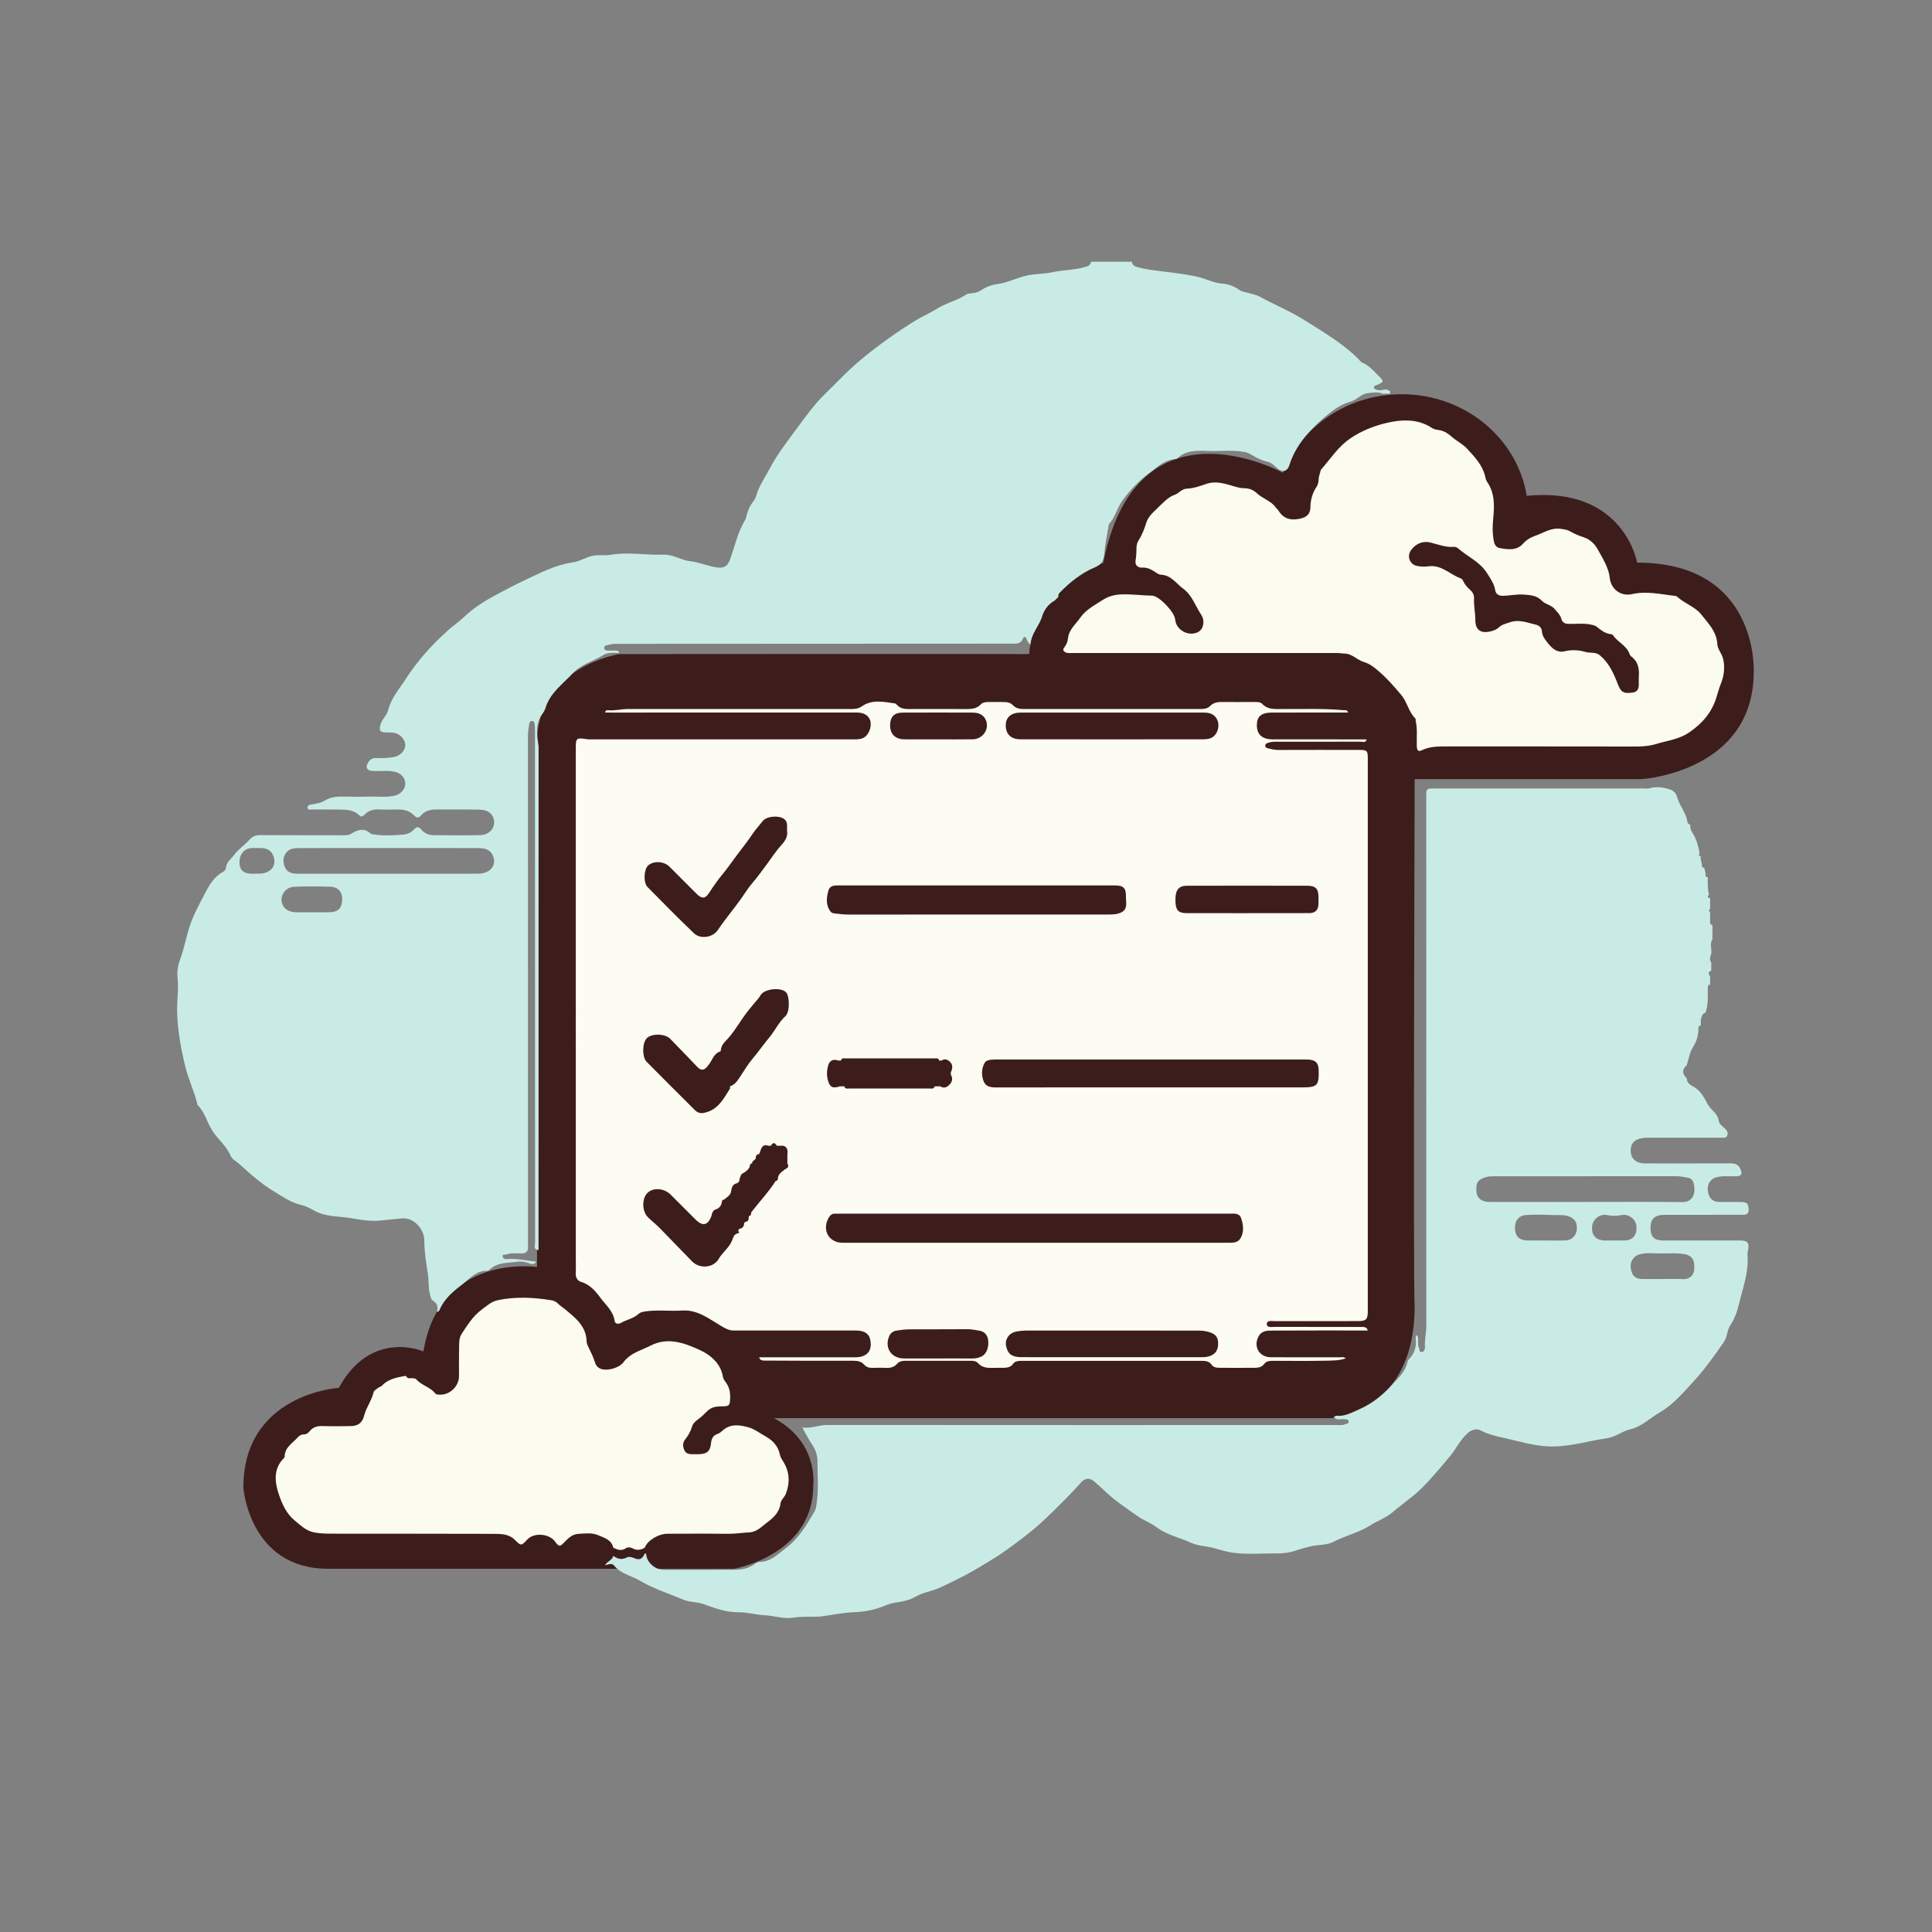 <?xml version="1.0" encoding="utf-8"?>
<!-- Generator: Adobe Illustrator 16.2.1, SVG Export Plug-In . SVG Version: 6.00 Build 0)  -->
<!DOCTYPE svg PUBLIC "-//W3C//DTD SVG 1.1//EN" "http://www.w3.org/Graphics/SVG/1.1/DTD/svg11.dtd">
<svg version="1.1" xmlns="http://www.w3.org/2000/svg" xmlns:xlink="http://www.w3.org/1999/xlink" x="0px" y="0px"
	 width="396.961px" height="396.961px" viewBox="0 0 396.961 396.961" enable-background="new 0 0 396.961 396.961"
	 xml:space="preserve">
<rect x="0" y="0" width="396.961" height="396.961" fill="#808080" stroke="none"/>
<g id="Layer_1">
	<path fill-rule="evenodd" clip-rule="evenodd" fill="#3D1D1C" d="M336.38,115.6c0,0-2.69-15.708-22.687-13.727
		C311.77,90.051,301,81,288,81c-11.193,0-20.733,6.711-24.396,16.124c-3.568-1.835-30.406-14.422-36.937,18.543
		c0,0-14.428,5.792-15.214,18.729c-1.453-0.062-84.252,0-84.252,0s-16.867,2.604-16.867,18.271v107.667c0,0-20-3-23.333,17.333
		c0,0-10.751-4.699-17.375,7.484c0,0-19.625,1.183-19.625,20.516c0,0,1.206,16.667,17.437,16.667h83.366
		c0,0,16.291-2.786,16.291-17.06c0,0,1.24-8.94-8.093-13.893h114.333c0,0,17.333-0.714,17.333-23.047
		c-0.333-2.333,0-108.252,0-108.252h46.667c0,0,23-1.415,23-22.081C360.333,138,361.426,115.6,336.38,115.6z"/>
</g>
<g id="Layer_2">
	<path fill-rule="evenodd" clip-rule="evenodd" fill="#FCFBEF" d="M126.005,318c-0.36-1.673-1.892-2.04-3.125-2.577
		c-1.242-0.541-2.675-0.334-4.026-0.271c-1.198,0.055-2.024,0.816-2.814,1.647c-0.99,1.042-1.185,1.053-1.998-0.068
		c-1.171-1.614-4.333-1.929-5.74-0.375c-1.193,1.317-1.295,1.269-2.496,0.053c-1.227-1.242-2.823-1.247-4.346-1.253
		c-11.114-0.043-22.229-0.016-33.343-0.037c-1.229-0.002-2.486-0.034-3.682-0.284c-1.558-0.325-2.709-1.462-3.904-2.437
		c-1.68-1.37-2.579-3.397-3.216-5.287c-0.819-2.429-1.247-5.176,0.913-7.411c0.109-0.112,0.256-0.26,0.256-0.392
		c0.001-1.913,1.598-2.744,2.653-3.938c0.327-0.369,0.747-0.644,1.245-0.642c0.545,0.002,0.917-0.256,1.223-0.639
		c0.687-0.857,1.564-1.118,2.646-1.083c1.917,0.062,3.837,0.032,5.756,0.015c1.586-0.014,2.445-0.688,2.831-2.203
		c0.424-1.667,1.53-3.055,1.92-4.749c0.088-0.381,0.653-0.666,1.024-0.963c0.183-0.147,0.478-0.171,0.629-0.337
		c1.247-1.366,2.93-1.714,4.631-2.031c0.15,0.001,0.301,0.003,0.451,0.004c0.142,0.556,0.599,0.421,0.979,0.439
		c0.396,0.019,0.82-0.052,1.122,0.29c1.07,1.211,2.807,1.515,3.813,2.815c0.183,0.237,0.48,0.242,0.767,0.267
		c2.127,0.184,4.125-1.636,4.134-3.793c0.008-1.879-0.029-3.76,0.015-5.638c0.024-1.027-0.046-2.181,0.506-3.021
		c1.194-1.816,2.365-3.705,4.152-5.027c1.016-0.751,1.993-1.648,3.276-1.92c3.657-0.773,7.326-0.589,10.986-0.003
		c0.543,0.087,1.047,0.32,1.463,0.754c0.381,0.398,0.876,0.685,1.305,1.041c2.156,1.795,4.454,3.488,4.521,6.708
		c0.009,0.417,0.229,0.848,0.418,1.239c0.487,1.006,1.001,1.996,1.308,3.082c0.145,0.514,0.486,0.943,0.962,1.183
		c1.386,0.697,4.108-0.088,4.964-1.369c0.217-0.325,0.526-0.596,0.824-0.856c1.333-1.163,3.037-1.613,4.552-2.403
		c3.657-1.906,7.049-0.578,10.138,0.812c2.131,0.959,4.38,2.695,4.84,5.556c0.06,0.37,0.303,0.737,0.538,1.048
		c0.704,0.937,0.975,1.973,0.948,3.139c-0.04,1.76-0.122,1.883-1.94,1.882c-1.033,0-1.984,0.2-2.746,0.953
		c-0.624,0.617-1.248,1.226-1.96,1.751c-0.506,0.373-1.014,0.822-1.195,1.466c-0.275,0.979-0.767,1.812-1.401,2.606
		c-0.535,0.67-0.531,1.494-0.15,2.268c0.356,0.724,1.037,0.794,1.743,0.779c0.36-0.007,0.72,0,1.08-0.001
		c1.743-0.008,2.45-0.522,2.633-2.232c0.107-1.003,0.425-1.639,1.404-1.958c0.363-0.119,0.689-0.405,0.982-0.67
		c1.659-1.504,3.677-1.129,5.434-0.625c1.132,0.325,2.225,1.186,3.338,1.792c1.365,0.742,2.633,1.951,2.978,3.713
		c0.1,0.508,0.358,0.956,0.644,1.402c1.365,2.137,1.499,4.376,0.583,6.741c-0.281,0.725-0.997,1.204-1.083,1.967
		c-0.2,1.768-1.4,2.886-2.653,3.822c-1.115,0.834-2.169,2.02-3.658,2.102c-1.55,0.086-3.084,0.332-4.648,0.309
		c-4.078-0.06-8.158-0.026-12.237-0.017c-1.905,0.004-4.174,1.406-4.692,2.867c-0.835,0.479-1.646,0.624-2.56,0.099
		c-0.331-0.19-0.978-0.228-1.261-0.026C127.709,318.75,126.876,318.427,126.005,318z"/>
	<path fill-rule="evenodd" clip-rule="evenodd" fill="#FCFBEF" d="M247.57,134.173c-9.079-0.001-18.157,0-27.235-0.003
		c-0.398,0-0.825,0.06-1.19-0.059c-0.533-0.172-0.958-0.495-0.439-1.141c0.431-0.537,0.665-1.152,0.738-1.848
		c0.186-1.775,1.594-2.861,2.511-4.201c1.111-1.624,2.883-2.524,4.515-3.586c1.2-0.781,2.398-1.131,3.779-1.198
		c2.161-0.105,4.299,0.218,6.451,0.25c0.04,0,0.081,0,0.12,0.004c1.443,0.167,4.521,3.398,4.632,4.864
		c0.169,2.222,2.817,3.651,4.774,2.578c1.041-0.571,1.415-2.242,0.581-3.521c-1.186-1.818-1.905-4.042-3.689-5.347
		c-1.432-1.047-2.486-2.792-4.546-2.874c-0.413-0.016-0.75-0.244-1.086-0.467c-0.864-0.573-1.715-1.078-2.855-1.002
		c-0.884,0.059-1.464-0.575-1.309-1.466c0.152-0.876,0.178-1.741,0.189-2.617c0.007-0.533,0.147-1.055,0.418-1.483
		c0.75-1.183,1.223-2.438,1.645-3.785c0.342-1.09,1.379-2.052,2.249-2.866c1.077-1.008,2.051-2.209,3.56-2.752
		c0.857-0.309,1.431-1.211,2.493-1.254c1.4-0.057,2.71-0.537,4.034-0.987c1.998-0.679,3.925,0.009,5.83,0.569
		c0.656,0.192,1.298,0.338,1.99,0.342c0.978,0.006,1.795,0.348,2.558,1.058c1.198,1.116,2.947,1.539,3.911,2.993
		c0.108,0.164,0.315,0.264,0.413,0.431c1.03,1.757,2.514,2.193,4.464,1.779c1.329-0.282,2.155-0.909,2.17-2.347
		c0.017-1.573,0.44-2.995,1.296-4.276c0.53-0.792,0.271-1.721,0.604-2.534c0.135-0.329,0.124-0.761,0.339-1.005
		c1.929-2.181,3.444-4.642,6.004-6.374c2.331-1.577,4.874-2.553,7.392-3.144c3.02-0.708,6.358-0.915,9.28,0.992
		c0.365,0.238,0.772,0.38,1.23,0.428c1.099,0.116,1.977,0.609,2.831,1.369c1.022,0.909,2.298,1.506,3.259,2.547
		c1.531,1.658,3.072,3.283,3.65,5.558c0.097,0.382,0.152,0.813,0.368,1.122c1.654,2.363,1.568,4.984,1.299,7.679
		c-0.158,1.581-0.169,3.186,0.174,4.767c0.145,0.665,0.584,1.145,1.162,1.245c1.691,0.293,3.453,0.595,4.801-0.901
		c0.716-0.793,1.546-1.297,2.555-1.644c1.739-0.597,3.306-1.741,5.318-1.391c0.629,0.11,1.217,0.154,1.797,0.501
		c0.886,0.53,1.842,0.92,2.843,1.238c1.202,0.383,2.212,1.363,2.755,2.335c0.873,1.562,1.861,3.126,2.341,4.898
		c0.083,0.305,0.156,0.619,0.181,0.933c0.2,2.429,2.244,4.031,4.629,3.489c2.998-0.681,5.91,0.048,8.85,0.375
		c0.152,0.017,0.326,0.087,0.436,0.189c1.508,1.398,3.637,2.006,4.917,3.637c1.421,1.811,3.153,3.485,3.292,6.045
		c0.061,1.12,0.953,1.981,1.203,3.095c0.392,1.75,0.179,3.425-0.457,5.028c-0.383,0.969-0.647,1.956-0.957,2.94
		c-0.958,3.042-2.853,5.245-5.537,7.091c-2.13,1.465-4.465,1.681-6.737,2.377c-1.347,0.413-2.712,0.544-4.124,0.542
		c-13.038-0.026-26.075-0.015-39.113-0.016c-1.714,0-3.409-0.004-5.017,0.793c-0.865,0.43-0.987-0.256-1.006-0.926
		c-0.049-1.711,0.163-3.434-0.229-5.13c-0.036-0.153,0.038-0.385-0.047-0.467c-1.417-1.352-1.675-3.382-2.925-4.864
		c-1.467-1.74-2.942-3.434-4.682-4.92c-0.926-0.792-1.806-1.488-2.998-1.837c-1.393-0.408-2.402-1.732-3.992-1.739
		c-0.475-0.002-0.95-0.105-1.425-0.106C265.727,134.171,256.648,134.173,247.57,134.173z M336.714,139.254
		c0.146-1.699-0.048-3.273-1.564-4.384c-0.15-0.11-0.266-0.308-0.327-0.488c-0.598-1.771-2.472-2.423-3.415-3.895
		c-0.085-0.132-0.354-0.18-0.546-0.206c-1.08-0.146-1.898-0.784-2.696-1.441c-0.325-0.268-0.667-0.361-1.064-0.459
		c-1.583-0.39-3.182-0.155-4.771-0.192c-0.772-0.018-1.289-0.215-1.518-1.028c-0.232-0.826-0.853-1.41-1.403-2.051
		c-0.717-0.834-1.887-0.916-2.588-1.66c-1.079-1.145-2.438-1.187-3.835-1.287c-1.445-0.104-2.854,0.251-4.289,0.252
		c-0.8,0.001-1.356-0.39-1.476-1.122c-0.227-1.385-0.992-2.431-1.723-3.581c-1.483-2.333-4.007-3.338-5.941-5.077
		c-0.214-0.193-0.604-0.292-0.902-0.271c-1.639,0.113-3.134-0.488-4.672-0.879c-1.625-0.414-2.976,0.187-3.945,1.389
		c-1.167,1.447-0.286,3.12,1.059,3.396c0.8,0.165,1.611,0.208,2.378,0.094c2.698-0.404,4.43,1.693,6.664,2.469
		c0.199,0.069,0.39,0.312,0.48,0.519c0.346,0.794,0.931,1.389,1.551,1.955c0.478,0.437,0.715,1.021,0.69,1.604
		c-0.064,1.523,0.267,3.014,0.271,4.528c0.006,1.876,1,2.703,2.837,2.349c0.745-0.144,1.478-0.373,2.039-0.915
		c0.607-0.585,1.391-0.71,2.137-0.985c1.871-0.69,3.587,0.029,5.342,0.438c0.764,0.178,1.28,0.61,1.333,1.466
		c0.041,0.664,0.38,1.248,0.748,1.742c0.966,1.298,2.106,2.711,3.885,2.285c1.521-0.365,2.916-0.271,4.312,0.136
		c0.98,0.286,2.066-0.06,2.972,0.703c1.864,1.57,2.82,3.702,3.65,5.867c0.613,1.601,1.143,2.071,3.077,1.771
		c1.307-0.204,1.278-1.214,1.25-2.203C336.708,139.814,336.714,139.534,336.714,139.254z"/>
	<path fill-rule="evenodd" clip-rule="evenodd" fill="#FDFCF3" d="M155.999,278.882c6.599-0.002,13.197,0,19.795-0.008
		c2.456-0.003,3.58-1.478,2.952-3.85c-0.28-1.058-1.258-1.644-2.865-1.649c-4.039-0.013-8.078-0.005-12.117-0.005
		c-4.318,0-8.638-0.009-12.956,0.009c-1.045,0.005-1.82-0.454-2.711-0.981c-2.454-1.453-4.78-3.329-7.928-3.125
		c-2.624,0.171-5.267-0.221-7.89,0.226c-0.46,0.079-0.817,0.224-1.16,0.529c-1.037,0.922-2.439,1.138-3.612,1.815
		c-0.44,0.253-1.136,0.218-1.233-0.491c-0.27-1.963-1.786-3.188-2.841-4.617c-1.021-1.382-2.198-2.826-4.08-3.366
		c-0.637-0.183-1.11-0.848-1.06-1.713c0.063-1.076,0.015-2.159,0.015-3.238c0-34.911-0.001-69.821-0.002-104.731
		c0-2.041,0.143-2.151,2.244-1.81c0.312,0.051,0.638,0.035,0.957,0.035c18.035,0.001,36.07,0,54.105,0.004
		c0.771,0,1.519-0.05,2.155-0.543c0.928-0.72,1.458-2.473,0.946-3.56c-0.541-1.15-1.608-1.414-2.81-1.413
		c-16.835,0.011-33.671,0.007-50.506,0.006c-0.359,0-0.72-0.007-1.079-0.011c0.042-0.338,0.249-0.501,0.574-0.467
		c1.404,0.147,2.771-0.253,4.167-0.252c15.232,0.007,30.465,0.003,45.697,0.009c0.808,0,1.586-0.037,2.281-0.527
		c2.14-1.51,4.484-0.951,6.798-0.637c0.174,0.024,0.354,0.189,0.484,0.333c0.652,0.718,1.496,0.833,2.4,0.832
		c3.918-0.009,7.836-0.016,11.754,0.004c1.143,0.005,2.21-0.052,3.073-0.981c0.341-0.367,0.922-0.458,1.45-0.462
		c1.159-0.01,2.319-0.026,3.478,0.007c0.601,0.017,1.197,0.165,1.633,0.627c0.597,0.633,1.346,0.802,2.17,0.802
		c12.114-0.001,24.228-0.002,36.342,0.001c0.734,0,1.466-0.069,2.002-0.608c0.646-0.65,1.413-0.839,2.281-0.836
		c2.279,0.008,4.558,0.015,6.836-0.006c0.58-0.005,1.257,0.017,1.594,0.38c1.144,1.233,2.581,1.06,4.008,1.072
		c4.229,0.035,8.461-0.152,12.683,0.236c0.377,0.035,0.844-0.119,0.934,0.475c-5.199,0.004-10.398,0.006-15.598,0.013
		c-2.231,0.003-3.135,0.787-3.115,2.684c0.02,1.841,1.132,2.818,3.235,2.82c6.439,0.006,12.878,0.007,19.317,0.01
		c-0.197,0.789-0.842,0.462-1.291,0.464c-5.797,0.022-11.595,0.019-17.392,0.009c-0.567-0.001-1.11,0.054-1.643,0.254
		c-0.285,0.107-0.519,0.257-0.512,0.582c0.008,0.344,0.312,0.466,0.573,0.528c0.694,0.165,1.38,0.337,2.114,0.334
		c5.558-0.022,11.115-0.013,16.673-0.011c1.544,0.001,1.715,0.173,1.716,1.727c0.001,37.903,0.001,75.806,0,113.709
		c0,1.536-0.38,1.922-1.896,1.923c-5.717,0.003-11.435-0.006-17.152,0.011c-0.636,0.002-1.693-0.247-1.701,0.581
		c-0.008,0.834,1.046,0.599,1.68,0.6c5.837,0.016,11.675,0.007,17.512,0.013c0.622,0,1.321-0.122,1.557,0.726
		c-6.509,0-13.018-0.019-19.527,0.018c-1.041,0.006-2.199-0.026-2.853,1.086c-1.233,2.096,0.018,4.377,2.445,4.392
		c4.712,0.029,9.424,0.006,14.136,0.016c0.423,0.001,0.886-0.142,1.257,0.21c-1.281,0.466-2.641,0.448-3.959,0.479
		c-3.597,0.085-7.196,0.03-10.795,0.029c-0.726,0-1.509-0.009-1.972,0.617c-0.499,0.675-1.159,0.809-1.878,0.815
		c-2.399,0.021-4.798,0.014-7.197,0.004c-0.644-0.002-1.338-0.052-1.732-0.615c-0.484-0.692-1.16-0.812-1.878-0.813
		c-12.395-0.01-24.789-0.008-37.184-0.004c-0.644,0-1.339,0.051-1.734,0.612c-0.485,0.688-1.156,0.792-1.876,0.817
		c-0.838,0.03-1.68-0.016-2.519,0.013c-1.076,0.038-2.049-0.12-2.827-0.982c-0.357-0.397-0.893-0.471-1.438-0.47
		c-4.518,0.011-9.036,0.012-13.554,0c-0.636-0.002-1.206,0.137-1.625,0.612c-0.614,0.694-1.369,0.888-2.261,0.845
		c-0.917-0.045-1.839-0.031-2.758-0.003c-0.678,0.021-1.28-0.13-1.735-0.642c-0.583-0.654-1.302-0.818-2.151-0.816
		c-6.104,0.011-12.207,0-18.31-0.04C156.698,279.547,156.115,279.526,155.999,278.882z M150.011,223.198
		c0.971-0.326,1.496-1.121,2.028-1.915c0.839-1.251,1.593-2.578,2.563-3.718c1.207-1.419,2.258-2.953,3.446-4.376
		c1.191-1.428,1.961-3.156,3.36-4.439c0.883-0.811,0.862-4.056,0.107-4.858c-1.046-1.112-4.496-0.748-5.258,0.603
		c-0.342,0.606-0.813,1.073-1.245,1.592c-0.855,1.03-1.713,2.067-2.463,3.173c-1.091,1.609-2.114,3.269-3.487,4.659
		c-0.531,0.537-0.881,1.114-0.967,1.856c-0.002,0.076-0.012,0.151-0.028,0.225c-0.912,0.277-1.415,0.99-1.823,1.772
		c-0.28,0.536-0.619,1.007-1.014,1.466c-0.736,0.857-1.358,0.596-2-0.07c-1.845-1.917-3.671-3.853-5.542-5.745
		c-1.052-1.064-3.742-1.109-4.763-0.144c-0.969,0.916-1.052,3.88-0.055,4.891c3.284,3.329,6.604,6.623,9.913,9.927
		c0.48,0.479,1.042,0.699,1.739,0.58c2.905-0.497,4.111-2.835,5.464-5.016c0.035-0.057,0.001-0.157,0-0.236
		C149.987,223.349,149.996,223.273,150.011,223.198z M195.366,220.799c0-0.159,0-0.318,0-0.478c0.351-0.723,0.46-1.484-0.124-2.092
		c-0.47-0.489-1.099-0.818-1.803-0.311c-0.156-0.003-0.311-0.006-0.467-0.008c-0.118-0.573-0.578-0.449-0.955-0.449
		c-6.092-0.005-12.184-0.005-18.276,0c-0.377,0-0.835-0.123-0.957,0.447c-0.155,0.002-0.31,0.004-0.464,0.007
		c-1.137-0.38-1.866-0.034-2.164,1.021c-0.286,1.013-0.326,2.017-0.042,3.047c0.387,1.398,0.987,1.718,2.446,1.225
		c0.312,0.002,0.625,0.004,0.938,0.007c0.13,0.562,0.585,0.442,0.963,0.443c5.531,0.005,11.062,0.005,16.593,0
		c0.378,0,0.833,0.119,0.965-0.442c0.393-0.003,0.785-0.006,1.178-0.009c0.714,0.456,1.301,0.246,1.863-0.311
		C195.703,222.262,195.797,221.576,195.366,220.799z M157.912,235.418c-0.978-0.384-1.392,0.181-1.661,0.988
		c-0.088,0.238-0.177,0.475-0.265,0.712c-0.594,0.039-0.722,0.435-0.715,0.934c-0.228,0.342-0.746,0.463-0.741,0.981
		c-0.298,0.022-0.442,0.187-0.448,0.48c-0.133,0.71-0.694,1.06-1.217,1.442c-0.713,0.219-0.759,0.874-0.94,1.441
		c-0.013,0.347-0.179,0.587-0.5,0.719c-0.801,0.149-1.037,0.758-1.177,1.444c-0.033,0.986-0.84,1.38-1.465,1.914
		c-0.306,0.021-0.458,0.183-0.454,0.49c-0.112,0.625-0.404,1.126-0.982,1.432c-0.804,0.149-1.045,0.755-1.174,1.451
		c-0.706,1.926-1.8,2.182-3.227,0.754c-1.722-1.723-3.438-3.453-5.168-5.168c-1.337-1.325-3.583-1.471-4.748-0.33
		c-1.178,1.154-1.145,3.765,0.103,5.004c0.762,0.756,1.622,1.414,2.375,2.178c2.245,2.28,4.444,4.604,6.688,6.884
		c1.56,1.584,4.38,1.383,5.482-0.519c0.796-1.373,2.17-2.284,2.753-3.812c0.192-0.505,0.356-1.175,1.021-1.398
		c0.288-0.051,0.588-0.096,0.248-0.474c0.003-0.198,0.032-0.384,0.236-0.485c0.673-0.107,0.96-0.526,0.953-1.182
		c0.084-0.085,0.168-0.17,0.251-0.255c0.45-0.04,0.691-0.273,0.688-0.736c0.012-0.155,0.024-0.311,0.036-0.466
		c0.455-0.031,0.46-0.364,0.467-0.696c1.652-2.192,3.566-4.181,5.049-6.504c0.305-0.019,0.458-0.18,0.454-0.487
		c0.037-0.985,0.843-1.379,1.469-1.911c0.56-0.24,0.875-0.577,0.477-1.198c0-0.645,0.001-1.29,0.001-1.935
		c0.227-1.139-0.412-1.883-1.452-1.691c-0.24-0.005-0.481-0.01-0.722-0.015c-0.405-0.702-0.809-0.705-1.211,0.002
		C158.234,235.412,158.073,235.415,157.912,235.418z M212.585,255.348c5.879,0,11.757,0,17.636,0c7.438,0,14.875-0.002,22.314,0
		c0.858,0,1.765-0.035,2.269-0.808c0.88-1.348,0.667-2.874,0.196-4.263c-0.378-1.115-1.554-0.909-2.504-0.909
		c-26.593-0.001-53.186-0.001-79.778-0.001c-0.36,0-0.722,0.028-1.079,0.001c-0.655-0.049-1.072,0.315-1.36,0.813
		c-1.46,2.524-0.004,5.164,2.839,5.165C186.272,255.348,199.429,255.347,212.585,255.348z M228.455,278.858
		c6.073,0,12.146,0.001,18.219-0.003c0.438,0,0.885,0.009,1.311-0.073c1.599-0.309,2.334-1.23,2.305-2.822
		c-0.025-1.379-0.69-2.014-2.318-2.385c-0.635-0.145-1.257-0.184-1.894-0.184c-11.667,0-23.333,0.002-34.999-0.005
		c-0.801,0-1.584,0.056-2.37,0.227c-1.387,0.302-2.244,1.506-1.996,2.89c0.297,1.665,1.181,2.345,3.165,2.349
		C216.069,278.863,222.262,278.856,228.455,278.858z M161.708,170.563c-0.046-0.8,0.236-1.688-0.614-2.299
		c-1.093-0.785-3.561-0.6-4.401,0.464c-0.739,0.935-1.549,1.81-2.212,2.816c-0.916,1.391-1.974,2.687-2.972,4.023
		c-1.045,1.398-2.039,2.839-3.151,4.182c-0.994,1.2-1.856,2.472-2.708,3.772c-0.78,1.191-1.5,1.147-2.527,0.122
		c-1.868-1.863-3.723-3.74-5.597-5.596c-1.128-1.117-3.278-1.207-4.364-0.212c-0.876,0.802-1.014,3.506-0.103,4.434
		c3.137,3.194,6.285,6.379,9.515,9.478c1.34,1.285,3.873,0.9,4.917-0.656c1.508-2.246,3.265-4.302,4.829-6.508
		c0.747-1.053,1.423-2.182,2.286-3.173c1.012-1.164,1.903-2.435,2.833-3.669c1.027-1.364,1.941-2.83,3.088-4.083
		C161.374,172.732,161.93,171.838,161.708,170.563z M236.393,223.425c10.354,0,20.709,0.001,31.064-0.001
		c3.234-0.001,3.573-0.353,3.487-3.572c-0.038-1.419-0.6-2.027-2.024-2.14c-0.516-0.041-1.039-0.016-1.559-0.016
		c-20.629,0-41.259,0-61.888,0c-0.52,0-1.042-0.025-1.559,0.018c-0.598,0.049-1.284,0.109-1.598,0.665
		c-0.685,1.212-0.693,2.557-0.204,3.812c0.413,1.061,1.412,1.246,2.497,1.244C215.204,223.413,225.798,223.422,236.393,223.425z
		 M200.892,181.925c-9.475,0-18.951,0.001-28.426-0.001c-0.936,0-1.954-0.046-2.262,1.091c-0.399,1.475-0.578,2.98,0.475,4.317
		c0.179,0.227,0.444,0.305,0.738,0.343c1.027,0.132,2.049,0.243,3.091,0.241c8.676-0.019,17.352-0.011,26.027-0.011
		c9.036,0,18.071-0.001,27.107,0.002c0.959,0,1.959-0.029,2.791-0.46c1.347-0.699,0.892-2.08,0.912-3.231
		c0.031-1.76-0.512-2.287-2.266-2.288C219.683,181.924,210.288,181.926,200.892,181.925z M228.573,146.407
		c-6.276,0-12.553-0.004-18.829,0.002c-1.95,0.002-3.07,0.939-3.095,2.553c-0.028,1.844,1.022,2.936,3,2.939
		c12.552,0.019,25.105,0.014,37.658,0c0.748-0.001,1.508-0.104,2.113-0.65c0.82-0.741,1.16-2.128,0.755-3.186
		c-0.489-1.272-1.532-1.653-2.772-1.655C241.125,146.403,234.849,146.407,228.573,146.407z M256.331,187.626
		c0-0.002,0-0.004,0-0.006c4.233,0,8.467,0.009,12.7-0.006c1.199-0.004,1.829-0.649,1.871-1.826
		c0.017-0.479,0.012-0.958,0.008-1.438c-0.014-1.755-0.574-2.357-2.356-2.36c-8.227-0.016-16.454-0.014-24.681,0
		c-1.693,0.003-2.371,0.865-2.361,2.871c0.01,2.159,0.501,2.755,2.359,2.761C248.024,187.635,252.177,187.626,256.331,187.626z
		 M192.615,151.91c2.435,0,4.871,0.035,7.305-0.012c1.609-0.031,2.916-1.426,2.856-2.923c-0.062-1.564-1.129-2.555-2.848-2.561
		c-4.83-0.016-9.661-0.02-14.491,0.002c-1.688,0.008-2.491,0.835-2.549,2.489c-0.065,1.84,1.024,2.987,2.901,3.002
		C188.064,151.926,190.339,151.912,192.615,151.91z M192.686,279.118c2.357,0,4.714-0.015,7.071,0.01
		c0.659,0.006,1.27-0.129,1.855-0.388c1.04-0.458,1.613-1.836,1.418-3.407c-0.127-1.028-0.755-1.739-1.722-1.909
		c-0.849-0.149-1.707-0.327-2.598-0.317c-3.955,0.04-7.91,0.001-11.865,0.029c-0.909,0.006-1.823,0.122-2.722,0.269
		c-0.611,0.101-1.13,0.487-1.386,1.053c-1.093,2.414,0.356,4.649,2.999,4.659C188.052,279.125,190.369,279.118,192.686,279.118z"/>
</g>
<g id="Layer_3">
	<path fill-rule="evenodd" clip-rule="evenodd" fill="#C8ECE5" d="M127.201,134.164c-0.058-0.513-0.441-0.481-0.806-0.483
		c-0.52-0.001-1.039,0.003-1.559-0.009c-0.346-0.008-0.652-0.125-0.699-0.513c-0.053-0.427,0.318-0.54,0.609-0.61
		c0.537-0.129,1.092-0.262,1.639-0.262c27.149-0.024,54.298-0.036,81.447-0.04c0.977,0,1.936,0.111,2.377-1.085
		c0.172-0.468,0.531-0.323,0.673,0.046c0.19,0.494,0.429,0.933,0.833,1.276c0.107-2.248,1.816-3.841,2.434-5.917
		c0.367-1.233,1.268-2.482,2.572-3.182c0.246-0.25,0.492-0.499,0.738-0.748c-0.037-0.334,0.035-0.626,0.282-0.877
		c2.044-2.075,4.247-3.989,6.963-5.077c1.458-0.583,2.055-1.271,2.191-2.897c0.162-1.917,0.559-3.843,0.878-5.761
		c0.02-0.117,0.009-0.271,0.079-0.344c1.298-1.348,1.622-3.243,2.692-4.734c1.599-2.227,3.484-4.189,5.652-5.801
		c1.554-1.155,3.033-2.624,5.159-2.806c0.192-0.017,0.433-0.05,0.56-0.17c1.816-1.729,4.079-1.591,6.315-1.515
		c2.469,0.084,4.949-0.239,7.411,0.197c0.486,0.086,0.926,0.253,1.336,0.499c1.097,0.657,2.211,1.241,3.48,1.531
		c0.745,0.17,1.308,0.715,1.874,1.243c1.086,1.013,2.139,0.848,2.589-0.557c1.305-4.067,4.04-7.108,7.142-9.779
		c1.576-1.357,3.328-2.698,5.454-3.271c1.281-0.345,2.11-1.593,3.5-1.736c1.056-0.108,2.109-0.341,3.142,0.116
		c0.481-0.008,0.963-0.018,1.444-0.026c0.003-0.152,0.006-0.304,0.01-0.456c-0.418-0.36-0.866-0.474-1.423-0.316
		c-0.457,0.13-0.952,0.13-1.414-0.048c-0.218-0.084-0.474-0.181-0.482-0.47c-0.009-0.316,0.272-0.333,0.489-0.426
		c1.68-0.724,1.681-0.729,0.309-2.101c-0.981-0.982-1.913-2.024-3.244-2.575c-0.207-0.085-0.362-0.309-0.527-0.481
		c-3.193-3.336-7.164-5.586-11.006-8.043c-3.066-1.961-6.422-3.319-9.591-5.055c-0.614-0.336-1.351-0.446-2.032-0.658
		c-0.682-0.212-1.473-0.269-2.022-0.663c-1.082-0.777-2.285-1.212-3.538-1.305c-1.831-0.135-3.411-1.029-5.151-1.42
		c-3.178-0.716-6.42-0.954-9.63-1.421c-0.901-0.131-1.799-0.317-2.678-0.554c-0.542-0.146-1.042-0.439-1.115-1.108
		c-2.796,0-5.592,0-8.388,0c-0.104,0.888-0.856,0.979-1.488,1.154c-2.114,0.586-4.331,0.543-6.463,1.008
		c-1.677,0.366-3.409,0.299-5.072,0.644c-2.129,0.441-4.091,1.524-6.275,1.802c-1.21,0.154-2.287,0.585-3.301,1.262
		c-0.559,0.373-1.222,0.564-1.918,0.614c-0.391,0.028-0.842,0.064-1.149,0.271c-1.86,1.252-4.095,1.702-5.991,2.91
		c-1.39,0.886-2.935,1.511-4.363,2.392c-3.768,2.323-7.343,4.869-10.777,7.663c-2.862,2.328-5.356,5.006-7.977,7.567
		c-2.288,2.235-4.094,4.872-5.997,7.415c-1.902,2.542-3.836,5.113-5.304,7.91c-0.925,1.764-2.138,3.428-2.687,5.39
		c-0.155,0.555-0.448,1.028-0.787,1.463c-0.655,0.841-0.996,1.804-1.254,2.814c-0.069,0.268-0.124,0.556-0.265,0.787
		c-1.552,2.541-2.123,5.458-3.142,8.202c-0.548,1.476-1.354,1.774-2.912,1.509c-1.772-0.301-3.423-1.038-5.212-1.233
		c-1.896-0.207-3.539-1.438-5.523-1.357c-3.564,0.145-7.13-0.586-10.7,0.017c-1.059,0.179-2.144,0.028-3.223,0.123
		c-1.713,0.151-3.091,1.241-4.763,1.469c-3.484,0.475-6.534,2.112-9.669,3.574c-1.946,0.908-3.853,1.916-5.733,2.915
		c-2.427,1.29-4.827,2.745-6.856,4.688c-0.973,0.932-2.096,1.691-3.112,2.589c-3.414,3.018-6.463,6.39-8.9,10.19
		c-1.298,2.024-2.983,3.902-3.599,6.384c-0.269,1.085-1.305,1.89-1.604,3.048c-0.292,1.13-0.085,1.475,1.073,1.529
		c0.753,0.035,1.507-0.053,2.248,0.229c1.079,0.413,1.883,1.51,1.788,2.551c-0.104,1.141-1.196,2.092-2.371,2.285
		c-1.231,0.202-2.458,0.253-3.691,0.203c-0.751-0.03-1.208,0.339-1.557,0.912c-0.624,1.023-0.266,1.674,0.938,1.743
		c1.588,0.091,3.192-0.204,4.768,0.231c1.137,0.313,1.934,1.291,1.92,2.427c-0.014,1.095-0.981,2.132-2.121,2.397
		c-1.781,0.414-3.58,0.164-5.37,0.212c-1.639,0.045-3.28,0.04-4.918,0c-1.452-0.034-2.848,0.01-4.148,0.826
		c-0.808,0.506-1.788,0.62-2.726,0.796c-0.383,0.072-0.887,0.167-0.792,0.702c0.086,0.486,0.578,0.319,0.908,0.322
		c1.839,0.014,3.68-0.013,5.519,0.013c1.51,0.021,3.036,0.017,4.224,1.211c0.371,0.373,0.733,0.19,1.036-0.138
		c0.825-0.893,1.854-1.146,3.039-1.092c1.277,0.058,2.559,0.029,3.838,0.008c1.289-0.021,2.454,0.284,3.359,1.249
		c0.506,0.54,0.936,0.506,1.396-0.031c0.821-0.956,1.9-1.229,3.116-1.22c2.839,0.022,5.68-0.026,8.518,0.023
		c1.202,0.021,2.46,0.16,3.091,1.416c0.899,1.791-0.355,3.768-2.509,3.822c-3.237,0.081-6.479,0.044-9.718,0.008
		c-0.941-0.011-1.793-0.377-2.427-1.126c-0.466-0.551-0.924-0.72-1.48-0.089c-0.604,0.686-1.396,1.04-2.304,1.107
		c-2.106,0.157-4.213,0.303-6.311-0.093c-0.079-0.015-0.188,0.01-0.234-0.035c-1.371-1.307-2.698-0.94-4.132-0.038
		c-0.574,0.361-1.376,0.302-2.105,0.299c-5.519-0.019-11.039,0.012-16.557-0.032c-0.928-0.007-1.583,0.265-2.192,0.936
		c-1.012,1.117-2.284,1.963-3.211,3.19c-0.617,0.818-1.514,1.416-1.618,2.571c-0.031,0.345-0.286,0.685-0.61,0.859
		c-1.892,1.017-2.853,2.75-3.807,4.58c-1.301,2.494-2.646,4.983-3.391,7.684c-0.527,1.911-0.929,3.849-1.622,5.721
		c-0.44,1.189-0.672,2.466-0.525,3.761c0.261,2.301-0.146,4.59-0.096,6.9c0.084,3.858,0.769,7.52,1.658,11.259
		c0.638,2.685,1.867,5.114,2.483,7.762c0.018,0.078,0.014,0.181,0.063,0.229c1.499,1.482,1.951,3.579,3.055,5.312
		c1.149,1.803,2.921,3.115,3.745,5.146c0.293,0.723,1.138,1.087,1.724,1.622c2.328,2.12,4.691,4.208,7.397,5.82
		c1.683,1.003,3.304,2.169,5.293,2.623c0.914,0.208,1.811,0.63,2.627,1.107c2.414,1.412,5.159,1.182,7.76,1.634
		c1.872,0.325,3.77,0.661,5.691,0.503c1.582-0.13,3.157-0.346,4.739-0.466c2.566-0.194,4.557,2.353,4.558,4.527
		c0.001,2.366,0.407,4.741,0.76,7.094c0.189,1.262,0.055,2.541,0.357,3.794c0.135,0.56,0.221,1.213,0.661,1.489
		c0.949,0.596,1.086,1.357,0.822,2.32c0.257-0.038,0.439-0.173,0.539-0.416c0.91-2.239,2.745-3.783,4.537-5.142
		c1.53-1.16,2.889-2.933,5.159-2.895c0.184,0.003,0.417-0.086,0.547-0.214c1.603-1.583,3.728-1.352,5.695-1.646
		c0.793-0.118,1.584-0.017,2.348,0.279c0.572,0.221,1.165,0.391,1.566-0.314c-2.012-0.154-3.987-0.718-6.034-0.507
		c-0.341,0.035-0.801-0.097-0.849-0.507c-0.067-0.584,0.485-0.344,0.779-0.454c1.01-0.376,2.059-0.191,3.09-0.205
		c0.893-0.012,1.352-0.377,1.325-1.292c-0.01-0.32-0.001-0.64-0.001-0.96c0-34.72,0.002-69.44-0.013-104.16
		c0-0.809,0.166-1.58,0.262-2.368c0.044-0.355,0.206-0.631,0.593-0.622c0.339,0.008,0.474,0.321,0.514,0.583
		c0.072,0.47,0.082,0.953,0.082,1.43c0.003,35.08,0.002,70.16,0.021,105.24c0,0.479-0.373,1.167,0.452,1.419
		c0.086,0.005,0.172,0.01,0.258,0.015c0.003-34.486,0.006-68.973,0.01-103.459c-0.33-2.305-0.765-4.616,0.788-6.708
		c0.281-0.379,0.524-0.819,0.661-1.268c0.935-3.069,3.521-4.817,5.538-7.026c1.725-1.889,4.219-2.468,6.292-3.764
		C124.813,134.043,126.081,134.104,127.201,134.164z M54.276,179.396c-0.64,0.175-1.271,0.069-1.818,0.123
		c-0.325,0-0.565,0.003-0.805,0c-1.61-0.024-2.437-0.787-2.453-2.261c-0.02-1.754,0.979-2.96,2.513-3.012
		c0.639-0.021,1.28-0.008,1.919-0.003c1.571,0.013,2.529,0.863,2.729,2.416C56.536,178.006,55.75,178.992,54.276,179.396z
		 M67.681,187.436c-1.159,0.016-2.317,0.003-3.477,0.003c-1.159,0-2.318,0.012-3.476-0.003c-1.621-0.021-2.826-1.054-2.879-2.445
		c-0.057-1.475,1.051-2.743,2.676-2.801c2.435-0.086,4.876-0.082,7.311-0.002c1.673,0.055,2.545,1.104,2.48,2.711
		C70.245,186.631,69.446,187.411,67.681,187.436z M98.227,179.51c-2.919,0.036-5.838,0.008-8.758,0.008h-9.958
		c-6.159,0-12.318,0-18.477,0c-1.065,0-2.054-0.292-2.49-1.314c-0.43-1.009-0.47-2.115,0.291-3.05
		c0.705-0.865,1.749-0.897,2.734-0.902c5.399-0.024,10.798-0.011,16.197-0.011c6.839,0,13.677-0.01,20.516,0.009
		c1.232,0.003,2.431,0.244,2.987,1.548C102.124,177.801,100.759,179.479,98.227,179.51z M357.613,254.881
		c-5.28-0.003-10.56,0.001-15.84-0.002c-1.887-0.001-2.643-0.742-2.651-2.573c-0.008-1.895,0.852-2.694,2.974-2.699
		c5.16-0.011,10.32,0,15.48-0.007c0.827-0.001,1.782,0.16,1.713-1.191c-0.06-1.17-0.375-1.446-1.807-1.448
		c-1.44-0.002-2.88,0.018-4.32-0.007c-1.356-0.023-2.142-0.886-2.274-2.43c-0.109-1.285,0.587-2.29,1.729-2.619
		c1.38-0.398,2.781-0.143,4.17-0.221c1.035-0.058,1.229-0.407,0.851-1.386c-0.374-0.969-1.061-1.274-2.058-1.27
		c-5.76,0.025-11.52,0.014-17.279,0.009c-0.476,0-0.943,0-1.421-0.137c-1.189-0.343-1.86-1.226-1.834-2.545
		c0.026-1.323,0.621-2.046,1.858-2.393c0.55-0.154,1.091-0.202,1.653-0.201c5.04,0.004,10.08,0.004,15.12-0.002
		c0.459-0.001,1.016,0.141,1.229-0.47c0.195-0.56-0.056-0.988-0.463-1.383c-0.512-0.497-1.204-0.924-1.313-1.667
		c-0.141-0.958-0.712-1.571-1.348-2.189c-0.395-0.385-0.717-0.804-0.99-1.317c-0.758-1.427-1.545-2.846-3.124-3.629
		c-0.553-0.274-1.109-0.799-1.105-1.585c-0.979-0.815-0.979-1.821,0-2.636c0.398-1.234,0.584-2.6,1.25-3.667
		c0.797-1.28,1.192-2.553,1.156-4.013c0.001-0.314,0.161-0.473,0.473-0.481c0.002-0.399,0.004-0.799,0.006-1.199
		c0.183-0.57,0.215-1.24,0.956-1.44c0.625-1.635,0.47-3.345,0.486-5.039c-0.01-0.351-0.016-0.698,0.473-0.722
		c0.001-0.561,0.002-1.122,0.004-1.682c-0.313-0.477-0.516-0.932,0.237-1.198c0.001-0.561,0.002-1.122,0.003-1.682
		c-0.646-0.754,0.079-1.501,0.036-2.265c-0.045-0.832-0.311-1.729,0.204-2.533c-0.001-0.961-0.002-1.922-0.002-2.883
		c-0.87-0.245-0.318-0.959-0.475-1.44c0-0.399,0-0.799,0-1.199c-0.313-0.239-0.313-0.479-0.001-0.718l-0.004-2.162
		c-0.511-0.097-0.633-0.323-0.236-0.718c-0.301-1.186-0.244-2.396-0.244-3.602c-0.313-0.008-0.472-0.167-0.475-0.481
		c0.081-0.507-0.164-0.959-0.245-1.439c-0.313-0.007-0.472-0.166-0.476-0.48c-0.018-0.648-0.361-1.254-0.246-1.919
		c-0.306-0.047-0.601-0.099-0.236-0.478c-0.215-1.582-0.664-3.095-1.532-4.438c-0.33-0.51-0.414-1.004-0.392-1.563
		c-0.666-0.147-0.555-0.755-0.714-1.203c-0.402-1.532-1.48-2.764-1.912-4.278c-0.229-0.806-0.619-1.441-1.452-1.721
		c-1.42-0.505-2.854-0.677-4.337-0.261c-0.334,0.094-0.716,0.022-1.076,0.022c-14.316,0-28.632,0-42.949,0c-1.799,0-1.8,0-1.8,1.759
		c0,36.23-0.002,72.461,0.011,108.692c0,1.439-0.374,2.844-0.276,4.29c0.029,0.429-0.158,0.994-0.62,1.058
		c-0.648,0.089-0.45-0.6-0.63-0.953c-0.41-0.806,0.154-1.762-0.419-2.533c-0.251,0.204-0.254,0.493-0.226,0.769
		c0.166,1.594-0.222,2.995-1.371,4.162c-0.187,0.189-0.32,0.478-0.375,0.742c-0.382,1.819-1.735,3.022-2.878,4.291
		c-1.991,2.211-4.234,4.097-7.06,5.318c-1.513,0.654-2.881,1.466-4.595,1.298c-0.167-0.017-0.352,0.139-0.528,0.215
		c0.522,0.87,1.375,0.368,2.075,0.489c0.377,0.065,0.897-0.075,0.939,0.482c0.036,0.479-0.48,0.434-0.786,0.576
		c-0.497,0.232-1.023,0.144-1.538,0.144c-34.941,0.004-69.883,0.013-104.824-0.018c-1.729-0.002-3.348,0.783-5.085,0.519
		c0.656,1.169,1.23,2.395,1.99,3.492c0.74,1.067,1.11,2.244,1.112,3.462c0.005,2.984,0.278,5.981-0.211,8.954
		c-0.07,0.428-0.133,0.892-0.344,1.256c-1.616,2.792-3.271,5.612-5.884,7.571c-1.633,1.224-3.132,2.882-5.468,2.89
		c-0.363,0.001-0.768,0.249-1.081,0.481c-1.246,0.929-2.707,1.115-4.166,1.129c-4.791,0.047-9.583,0.025-14.375,0.015
		c-1.896-0.004-3.59-1.562-3.686-3.346h-0.263c-0.528,1.131-1.075,1.403-2.117,0.962c-0.539-0.229-1.103-0.403-1.61-0.143
		c-1.024,0.523-1.892,0.281-2.741-0.345c-0.225,0.94-1.313,1.121-1.694,1.924c0.643-0.105,1.337-0.57,1.896,0.111
		c1.384,1.685,3.56,2.053,5.316,3.095c2.757,1.635,5.904,2.613,8.883,3.877c1.303,0.553,2.756,0.41,4.067,0.877
		c2.355,0.841,4.657,1.734,7.254,1.702c1.806-0.022,3.612,0.525,5.429,0.617c1.949,0.098,3.862,0.799,5.812,0.491
		c1.756-0.277,3.503-0.145,5.253-0.214c0.316-0.012,0.632-0.065,0.947-0.107c2.123-0.281,4.24-0.732,6.371-0.802
		c2.321-0.076,4.484-0.57,6.596-1.465c0.543-0.23,1.133-0.384,1.716-0.484c1.406-0.241,2.801-0.404,4.092-1.156
		c0.951-0.554,2.043-0.906,3.113-1.208c2.029-0.574,3.858-1.611,5.728-2.51c1.982-0.952,3.902-2.074,5.794-3.234
		c1.316-0.808,2.661-1.61,3.901-2.505c2.946-2.125,5.871-4.272,8.508-6.826c2.452-2.375,4.898-4.743,7.155-7.303
		c0.722-0.82,1.697-0.973,2.546-0.267c0.919,0.763,1.794,1.581,2.666,2.398c1.949,1.828,4.188,3.273,6.354,4.812
		c1.236,0.878,2.737,1.393,3.9,2.278c2.16,1.642,4.769,2.11,7.119,3.215c1.363,0.641,3.009,0.659,4.506,1.04
		c1.233,0.313,2.438,0.73,3.7,0.933c3.06,0.493,6.14,0.176,9.209,0.214c1.462,0.018,2.927-0.169,4.338-0.672
		c0.969-0.346,1.969-0.598,2.983-0.825c1.511-0.338,3.14-0.178,4.542-0.908c2.429-1.265,5.148-1.859,7.485-3.341
		c1.537-0.974,3.342-1.603,4.692-2.773c1.969-1.706,4.156-3.116,6.024-4.994c2.032-2.043,3.834-4.235,5.675-6.424
		c1.282-1.524,2.104-3.381,3.62-4.738c0.855-0.765,1.846-1.059,2.746-0.589c1.552,0.812,3.201,1.185,4.866,1.553
		c3.056,0.675,6.026,1.623,9.235,1.723c4.061,0.127,7.852-1.117,11.773-1.67c1.744-0.246,3.14-1.448,4.757-1.827
		c2.449-0.573,4.118-2.327,6.145-3.498c2.645-1.527,4.669-3.893,6.744-6.143c2.383-2.583,4.419-5.42,6.409-8.304
		c0.733-1.062,0.64-2.403,1.327-3.435c0.879-1.318,1.396-2.755,1.761-4.281c0.792-3.314,2.034-6.544,1.781-10.046
		c-0.028-0.389,0.039-0.795,0.117-1.182C359.457,255.387,359.063,254.881,357.613,254.881z M321.678,254.865
		c-1.396,0.053-2.794,0.012-4.192,0.012c-1.158,0.002-2.315,0.004-3.474,0.002c-1.758-0.003-2.605-0.718-2.728-2.298
		c-0.132-1.696,0.708-2.848,2.375-2.944c1.83-0.104,3.674-0.069,5.506,0.019c0.932,0.044,1.86-0.1,2.811,0.155
		c1.377,0.37,2.094,1.175,2.022,2.649C323.934,253.809,323.011,254.814,321.678,254.865z M306.029,246.958
		c-1.546,0-2.527-0.738-2.663-1.986c-0.211-1.938,0.297-2.677,2.063-3.147c0.479-0.127,0.944-0.14,1.419-0.14
		c12.548-0.002,25.097,0.004,37.646-0.018c0.773-0.001,1.498,0.19,2.243,0.294c1.117,0.156,1.302,1.124,1.394,1.978
		c0.164,1.513-0.5,3.074-2.419,3.051c-6.673-0.08-13.348-0.031-20.021-0.031C319.137,246.959,312.583,246.96,306.029,246.958z
		 M333.675,254.879c-0.639,0.004-1.278,0-1.917,0c-0.679,0-1.358,0.012-2.037-0.002c-1.859-0.04-2.771-1.079-2.588-2.937
		c0.144-1.461,1.593-2.587,3.081-2.281c1,0.206,1.946,0.2,2.946-0.002c1.481-0.299,2.977,0.861,3.078,2.276
		C336.375,253.839,335.483,254.866,333.675,254.879z M345.665,262.814c-1.351-0.076-2.709-0.015-4.065-0.015
		c-1.395,0-2.791,0.013-4.186-0.003c-1.438-0.018-2.138-0.713-2.356-2.295c-0.172-1.252,0.584-2.413,1.744-2.757
		c1.372-0.407,2.772-0.218,4.155-0.201c1.743,0.021,3.485-0.16,5.237,0.166c1.189,0.221,1.751,0.853,1.899,1.935
		C348.358,261.586,347.573,262.921,345.665,262.814z"/>
</g>
</svg>
